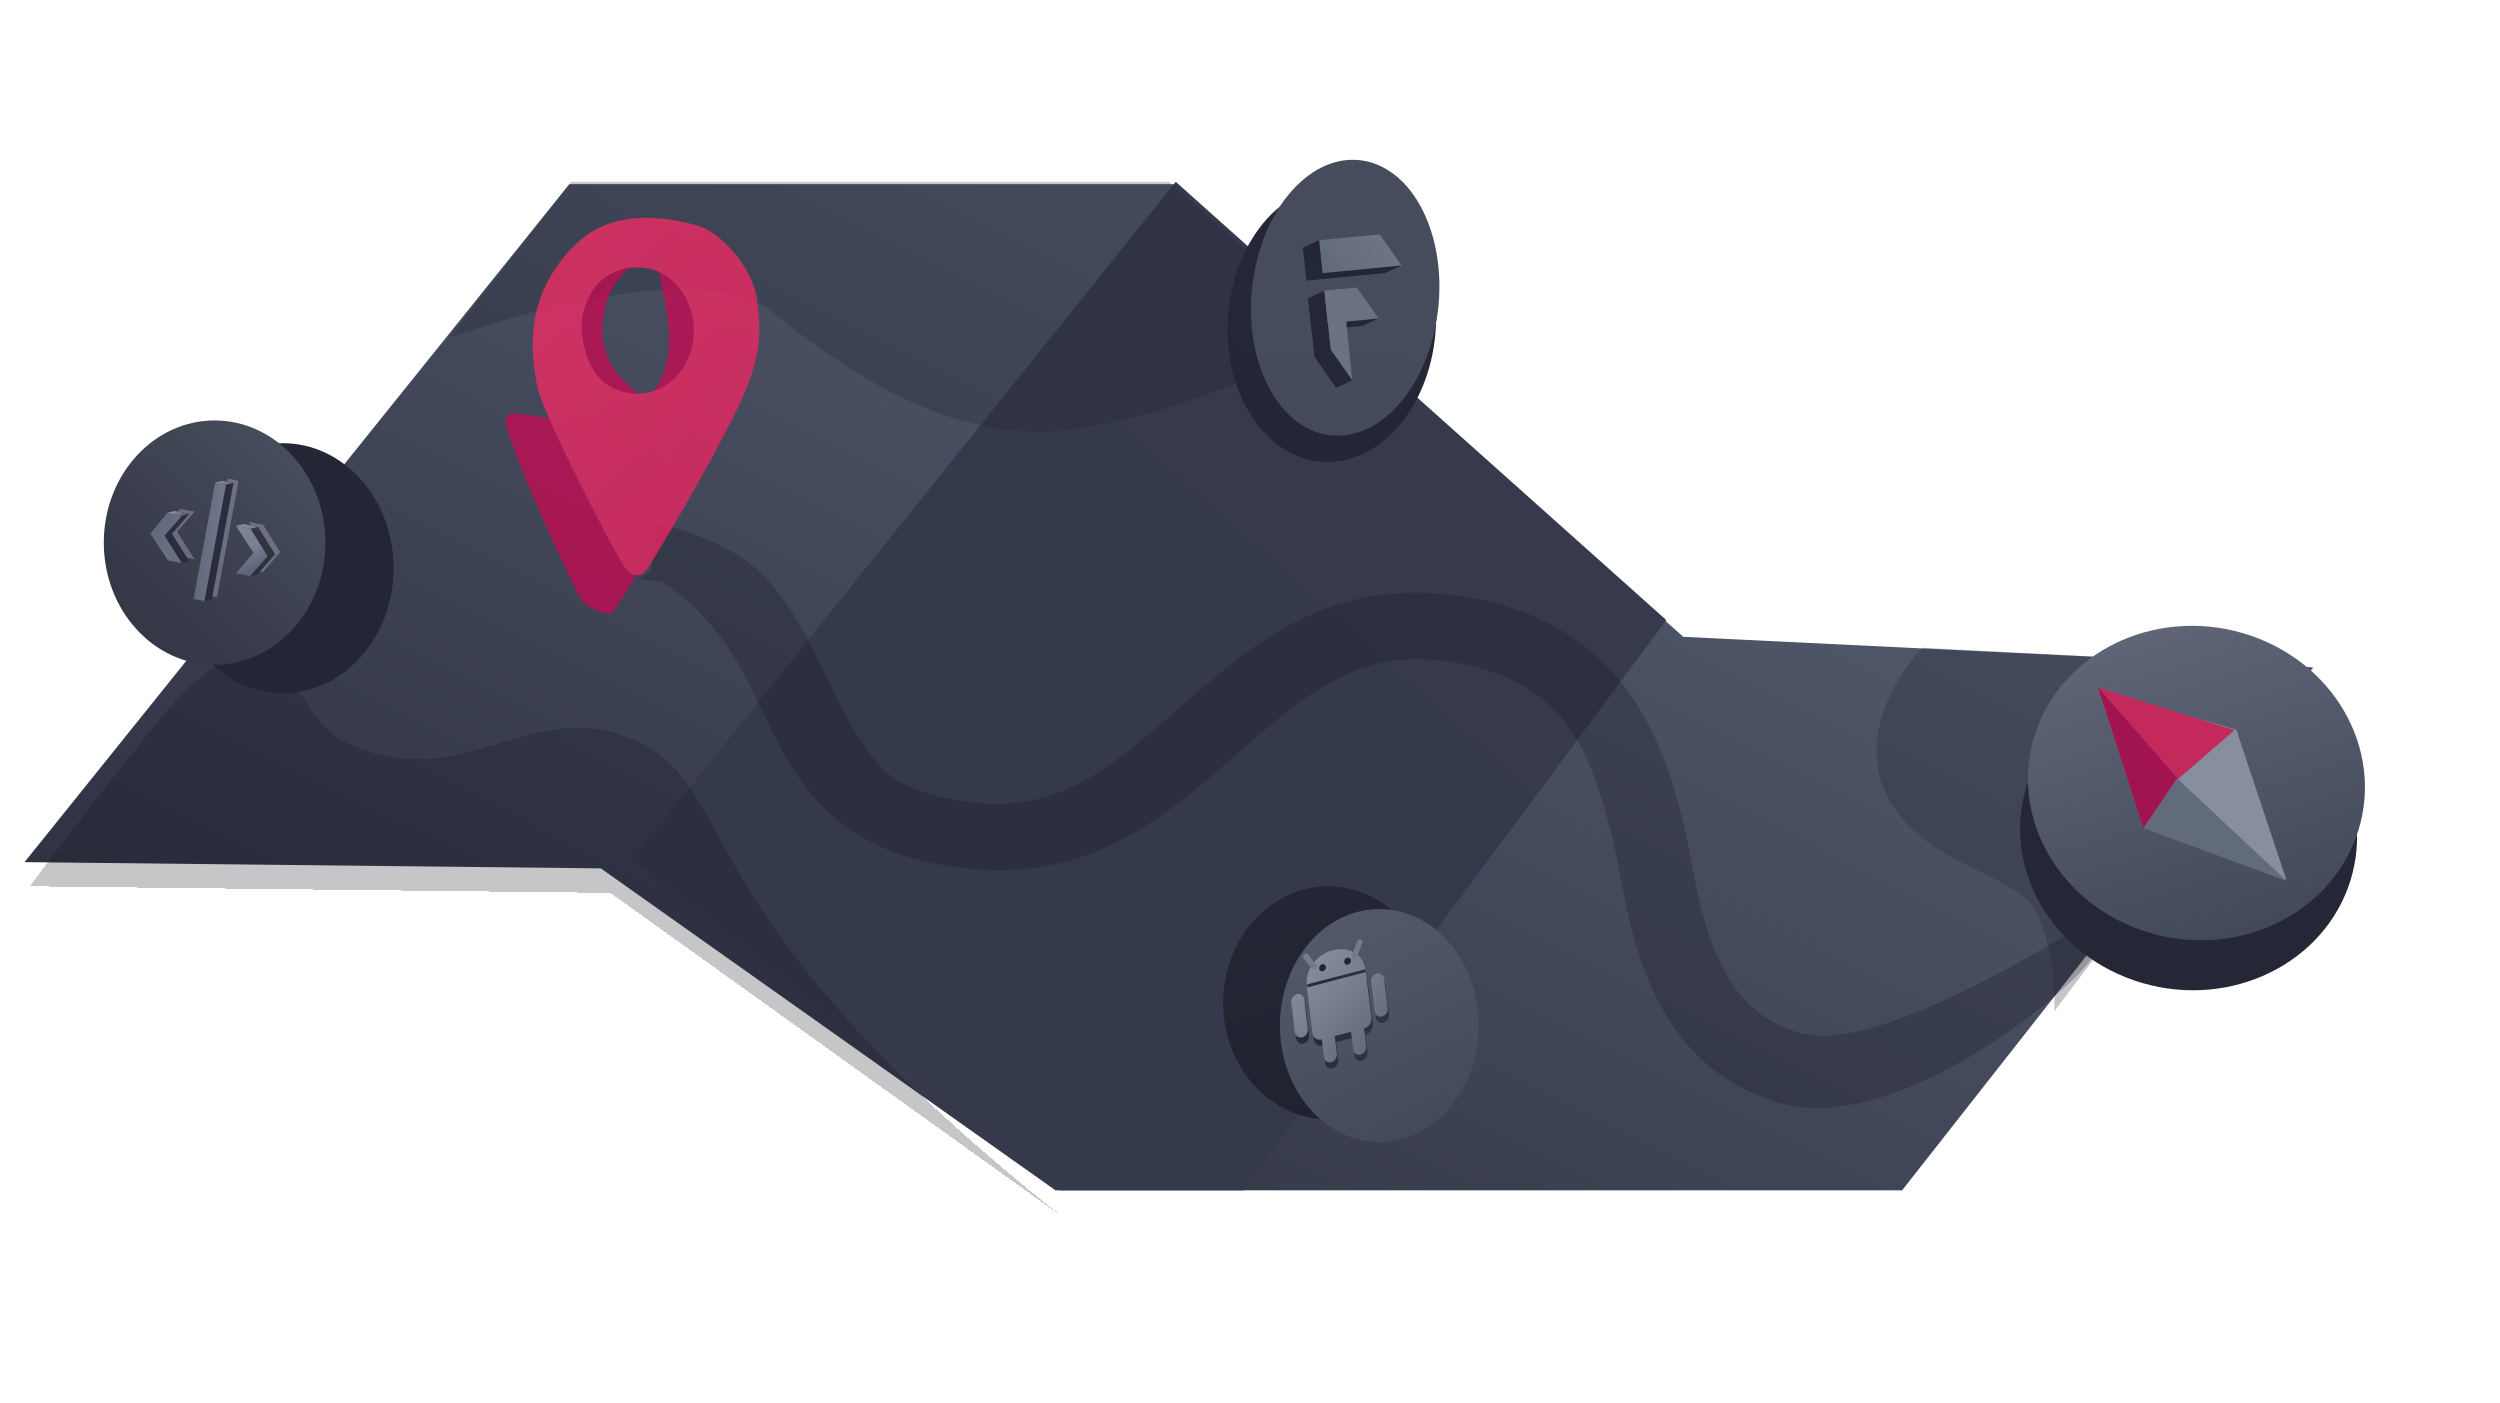 <svg width="440" height="247" viewBox="0 0 440 247" fill="none" xmlns="http://www.w3.org/2000/svg">
<path d="M4.316 151.736L100.211 32.405L206.655 32.406L296.269 112.085L407.064 117.466L334.768 209.5L185.768 209.5L105.745 152.833L4.316 151.736Z" fill="url(#paint0_linear_1231_52926)"/>
<path d="M111.268 151.205L206.935 32L293.268 109.133L218.784 209.5H206.5H186.5L111.268 151.205Z" fill="url(#paint1_linear_1231_52926)"/>
<path d="M135.662 54.793C124.451 45.91 93.793 54.24 79 59.5L100.5 32H205.735L237.268 59.469C227.925 61.612 215.662 70.727 191.137 75.249C168.947 79.34 149.677 65.898 135.662 54.793Z" fill="#1F202E" fill-opacity="0.25"/>
<g filter="url(#filter0_d_1231_52926)">
<ellipse rx="18.358" ry="24.109" transform="matrix(0.977 0.227 -0.161 0.995 234.395 52.955)" fill="url(#paint2_linear_1231_52926)"/>
</g>
<ellipse rx="16.5" ry="24.109" transform="matrix(0.977 0.227 -0.161 0.995 236.754 52.405)" fill="url(#paint3_linear_1231_52926)"/>
<g filter="url(#filter1_d_1231_52926)">
<path d="M27.325 123.511C27.325 123.511 13.394 140.944 5.268 151.985L107.426 153.147L186.768 210C119.437 156.539 130.643 135.133 112.069 126.416C93.495 117.7 81.306 136.876 60.41 126.416C50.33 121.37 49.962 96.199 27.325 123.511Z" fill="#14141F" fill-opacity="0.24" shape-rendering="crispEdges"/>
</g>
<path d="M332.02 139.835C326.926 129.501 334.142 118.306 338.387 114L407.268 117.523L361.541 178C361.734 174.868 361.425 167.079 358.646 160.972C355.174 153.339 338.387 152.752 332.02 139.835Z" fill="#20202F" fill-opacity="0.26"/>
<path fill-rule="evenodd" clip-rule="evenodd" d="M112.268 102.003C112.254 101.998 114.59 100.495 114.6 100.498L115.773 92C116.216 92.127 116.767 92.286 117.389 92.472C124.19 94.505 131.302 97.347 135.797 102.84C139.615 107.506 142.197 112.378 144.337 116.758C144.859 117.827 145.346 118.845 145.813 119.82C147.343 123.02 148.651 125.756 150.274 128.338C152.268 131.508 154.51 135.195 157.642 137.125C160.807 139.075 165.294 140.676 172.126 141.336C187.593 142.828 196.98 133.733 208.506 123.73L208.815 123.462C219.962 113.786 233.238 102.263 254.678 104.617C269.145 106.205 278.684 112.054 285 119.693C291.11 127.083 293.79 135.684 295.552 141.876C296.301 144.507 296.915 147.728 297.513 150.865C297.687 151.782 297.861 152.691 298.036 153.577C298.856 157.728 299.796 161.883 301.215 165.77C304.008 173.415 308.364 179.351 316.74 181.784C332.498 186.363 371.936 158.82 378.268 156.071L367.234 169.872C361.426 176.867 332.739 199.785 313.187 194.104C299.493 190.125 292.815 180.029 289.219 170.185C287.445 165.327 286.352 160.372 285.503 156.071C285.275 154.916 285.068 153.834 284.874 152.818C284.305 149.841 283.845 147.429 283.267 145.4C281.545 139.35 279.437 131.881 275.168 126.718C271.104 121.803 264.672 117.45 253.288 116.2C237.757 114.495 228.344 123.468 216.863 133.432C216.666 133.603 216.468 133.775 216.27 133.947C205.226 143.538 192.053 154.978 170.903 152.936C162.634 152.138 156.16 150.095 150.958 146.89C145.723 143.664 142.194 139.517 139.469 135.182C137.412 131.91 135.679 128.279 134.094 124.96C133.675 124.082 133.267 123.226 132.865 122.405C130.849 118.277 128.785 114.477 125.924 110.981C123.618 108.163 121.275 105.908 119.283 104.315C118.287 103.519 117.425 102.925 116.745 102.519C116.141 102.159 112.332 102.029 112.268 102.003Z" fill="#14141F" fill-opacity="0.26"/>
<g opacity="0.8">
<g filter="url(#filter2_d_1231_52926)">
<path d="M111.45 100.781C112.389 101.947 115.352 103.048 115.646 102.951C115.842 103.048 116.409 103.067 117.114 102.368C117.995 101.493 129.156 82.544 133.562 73.215C137.968 63.886 137.38 59.805 136.793 54.557C136.205 49.31 130.625 42.605 126.219 41.439C121.813 40.273 132.383 57.55 122.103 65.713C111.823 73.876 97.142 64.178 98.023 69.425C98.904 74.673 110.275 99.323 111.45 100.781Z" fill="#C00D53"/>
</g>
<path fill-rule="evenodd" clip-rule="evenodd" d="M112.094 101.175C111.8 101.272 110.978 101.175 110.038 100.009C108.863 98.551 95.352 72.897 94.471 67.649C93.59 62.402 91.9 52.298 101.24 43.074C108.211 36.189 118.261 38.497 122.667 39.663C127.073 40.829 132.653 47.534 133.241 52.782C133.254 52.902 133.268 53.022 133.281 53.141C133.852 58.219 134.314 62.325 130.01 71.439C125.604 80.768 114.443 99.717 113.562 100.592C112.857 101.292 112.289 101.272 112.094 101.175ZM112.338 69.264C117.731 69.264 122.103 64.295 122.103 58.166C122.103 52.038 117.731 47.069 112.338 47.069C106.944 47.069 102.572 52.038 102.572 58.166C102.572 64.295 106.944 69.264 112.338 69.264Z" fill="url(#paint4_linear_1231_52926)"/>
<path d="M103.459 63.049C105.396 68.376 109.674 69.264 112.337 69.264C108.342 66.157 107.277 63.848 106.566 61.718C105.974 59.942 105.691 58.102 106.566 53.727C107.01 51.508 109.525 47.661 111.005 47.069C109.673 47.217 106.123 48.223 104.347 51.064C102.127 54.615 101.683 58.166 103.459 63.049Z" fill="#C00D53"/>
</g>
<path fill-rule="evenodd" clip-rule="evenodd" d="M231.342 62.829L230.26 52.531L233.484 52.166L238.045 66.93L235.153 68.26L231.342 62.829Z" fill="url(#paint5_linear_1231_52926)"/>
<path fill-rule="evenodd" clip-rule="evenodd" d="M230.214 52.474L233.025 51.182L235.953 51.915L242.593 56.063L239.773 57.359L230.844 58.228L230.214 52.474Z" fill="#252736"/>
<path fill-rule="evenodd" clip-rule="evenodd" d="M229.316 43.572L229.916 49.385L243.818 48.032L246.622 46.743L239.978 42.56L232.141 42.273L229.316 43.572Z" fill="url(#paint6_linear_1231_52926)"/>
<path fill-rule="evenodd" clip-rule="evenodd" d="M234.195 61.517L233.113 51.219L236.337 50.854L238.006 66.948L234.195 61.517Z" fill="#6B7284"/>
<path fill-rule="evenodd" clip-rule="evenodd" d="M233.071 51.163L238.81 50.604L242.63 56.047L233.701 56.917L233.071 51.163Z" fill="#6A7183"/>
<path fill-rule="evenodd" clip-rule="evenodd" d="M232.171 42.26L232.772 48.073L246.674 46.72L242.834 41.248L232.171 42.26Z" fill="url(#paint7_linear_1231_52926)"/>
<g filter="url(#filter3_d_1231_52926)">
<ellipse cx="41.768" cy="96" rx="19.5" ry="22" fill="#232634"/>
</g>
<ellipse cx="37.768" cy="95.5" rx="19.5" ry="21.5" fill="url(#paint8_linear_1231_52926)"/>
<ellipse cx="233.768" cy="176.5" rx="18.5" ry="20.5" fill="url(#paint9_linear_1231_52926)"/>
<g filter="url(#filter4_d_1231_52926)">
<ellipse cx="236.768" cy="176.5" rx="17.5" ry="20.5" fill="url(#paint10_linear_1231_52926)"/>
</g>
<path fill-rule="evenodd" clip-rule="evenodd" d="M238.026 182.679L235.159 183.426L235.534 186.535C235.615 187.203 235.169 187.877 234.538 188.041C233.908 188.205 233.331 187.797 233.251 187.129L232.876 184.021L232.82 184.035C232.035 184.24 231.322 183.723 231.22 182.878L230.272 175.018C230.267 174.971 230.264 174.924 230.262 174.877L240.627 172.178C240.636 172.222 240.643 172.269 240.649 172.315L241.597 180.175C241.699 181.02 241.149 181.866 240.365 182.07L240.31 182.085L240.684 185.194C240.765 185.862 240.319 186.536 239.689 186.7C239.058 186.865 238.482 186.456 238.401 185.788L238.026 182.679ZM229.793 176.968C229.713 176.301 229.137 175.892 228.506 176.056C227.876 176.221 227.43 176.895 227.51 177.563L228.136 182.751C228.216 183.419 228.793 183.827 229.423 183.663C230.054 183.499 230.499 182.824 230.419 182.156L229.793 176.968ZM243.839 173.31C243.758 172.642 243.182 172.234 242.552 172.398C241.921 172.562 241.475 173.237 241.556 173.905L242.181 179.093C242.262 179.76 242.838 180.169 243.469 180.004C244.099 179.84 244.545 179.166 244.464 178.498L243.839 173.31ZM234.247 168.506C231.725 169.432 229.975 171.93 230.234 174.352L240.53 171.671C240.207 169.265 237.98 167.803 235.395 168.208L234.247 168.506Z" fill="url(#paint11_linear_1231_52926)"/>
<path d="M232.618 171.247C232.66 171.584 232.429 171.927 232.103 172.013C231.777 172.099 231.479 171.895 231.438 171.558L231.437 171.555C231.396 171.217 231.626 170.874 231.952 170.788C232.278 170.703 232.576 170.906 232.618 171.244L232.618 171.247ZM237.027 170.099C237.069 170.436 236.838 170.779 236.512 170.865C236.186 170.951 235.888 170.747 235.846 170.41L235.846 170.406C235.804 170.069 236.035 169.726 236.361 169.64C236.687 169.554 236.985 169.758 237.027 170.095L237.027 170.099Z" fill="white"/>
<path fill-rule="evenodd" clip-rule="evenodd" d="M237.786 181.592L234.919 182.339L235.294 185.448C235.374 186.116 234.928 186.79 234.298 186.954C233.668 187.119 233.091 186.71 233.011 186.043L232.636 182.933L232.579 182.948C231.795 183.152 231.081 182.636 230.98 181.791L230.032 173.931C230.026 173.884 230.024 173.837 230.022 173.79L240.387 171.09C240.396 171.135 240.403 171.181 240.409 171.228L241.356 179.088C241.458 179.933 240.909 180.779 240.125 180.983L240.069 180.997L240.444 184.107C240.525 184.775 240.079 185.449 239.448 185.613C238.818 185.777 238.242 185.369 238.161 184.701L237.786 181.592ZM229.553 175.881C229.473 175.214 228.896 174.805 228.266 174.969C227.635 175.134 227.189 175.808 227.27 176.476L227.896 181.664C227.976 182.332 228.552 182.74 229.183 182.576C229.813 182.412 230.259 181.737 230.179 181.069L229.553 175.881ZM243.599 172.223C243.518 171.555 242.942 171.147 242.311 171.311C241.681 171.475 241.235 172.15 241.316 172.818L241.941 178.006C242.021 178.673 242.598 179.082 243.228 178.917C243.859 178.753 244.305 178.079 244.224 177.411L243.599 172.223ZM234.007 167.419C231.485 168.345 229.735 170.843 229.994 173.265L240.29 170.584C239.967 168.178 237.739 166.716 235.154 167.121L234.007 167.419Z" fill="url(#paint12_linear_1231_52926)"/>
<path d="M229.802 168.275L231.272 170.171L229.802 168.275ZM239.304 165.8L238.366 168.323L239.304 165.8Z" fill="#72798A"/>
<path fill-rule="evenodd" clip-rule="evenodd" d="M229.538 167.936C229.781 167.767 230.096 167.783 230.241 167.97L231.712 169.866C231.857 170.053 231.778 170.342 231.535 170.51C231.292 170.678 230.978 170.663 230.833 170.475L229.362 168.58C229.217 168.392 229.296 168.104 229.538 167.936ZM239.471 165.349C239.739 165.384 239.88 165.615 239.788 165.864L238.85 168.387C238.757 168.637 238.465 168.81 238.198 168.775C237.931 168.739 237.789 168.508 237.882 168.259L238.82 165.736C238.912 165.486 239.204 165.313 239.471 165.349Z" fill="#737A8B"/>
<path d="M233.347 170.161C233.389 170.498 233.158 170.841 232.832 170.927C232.506 171.013 232.208 170.809 232.166 170.472L232.166 170.469C232.124 170.131 232.355 169.788 232.681 169.702C233.007 169.617 233.305 169.82 233.346 170.158L233.347 170.161ZM237.756 169.013C237.797 169.35 237.567 169.693 237.241 169.779C236.914 169.865 236.616 169.661 236.575 169.324L236.574 169.32C236.533 168.983 236.763 168.64 237.089 168.554C237.415 168.468 237.714 168.672 237.755 169.009L237.756 169.013Z" fill="#212331"/>
<g filter="url(#filter5_f_1231_52926)">
<path d="M31.675 89.547L34.237 90.057L31.163 93.577L34.237 98.418L31.748 97.924L28.675 93.18L31.675 89.547Z" fill="#A3A8BD" fill-opacity="0.44"/>
</g>
<g filter="url(#filter6_f_1231_52926)">
<path d="M46.312 92.359L43.751 91.85L46.825 96.593L43.751 100.212L46.239 100.707L49.313 97.186L46.312 92.359Z" fill="#A3A8BD" fill-opacity="0.44"/>
</g>
<g filter="url(#filter7_f_1231_52926)">
<path d="M40.093 84.236L41.995 84.614L38.19 105.106L36.287 104.728L40.093 84.236Z" fill="#A3A8BD" fill-opacity="0.44"/>
</g>
<path fill-rule="evenodd" clip-rule="evenodd" d="M33.336 90.432L30.774 89.923L27.774 93.556L30.848 98.299L31.505 98.43L29.531 98.627L31.946 99.108L33.335 98.794L33.336 98.794L33.336 98.794L33.336 98.794L33.335 98.794L30.262 93.953L33.336 90.432Z" fill="url(#paint13_linear_1231_52926)"/>
<path fill-rule="evenodd" clip-rule="evenodd" d="M42.851 92.226L45.413 92.735L48.413 97.562L45.339 101.082L42.851 100.587L45.925 96.969L42.851 92.226ZM41.531 100.916L44.019 101.411L45.337 101.083L44.385 100.893L41.531 100.916Z" fill="url(#paint14_linear_1231_52926)"/>
<path fill-rule="evenodd" clip-rule="evenodd" d="M41.095 84.989L39.192 84.611L35.387 105.103L37.29 105.481L41.095 84.989ZM34.068 105.432L36.044 105.234L37.288 105.482L36.044 105.825L34.068 105.432Z" fill="url(#paint15_linear_1231_52926)"/>
<path d="M29.458 90.251L32.019 90.76L28.946 94.28L32.019 99.122L29.531 98.627L26.457 93.884L29.458 90.251Z" fill="url(#paint16_linear_1231_52926)"/>
<path d="M44.094 93.063L41.532 92.554L44.606 97.297L41.532 100.916L44.021 101.411L47.094 97.89L44.094 93.063Z" fill="url(#paint17_linear_1231_52926)"/>
<path d="M37.874 84.94L39.776 85.319L35.971 105.81L34.068 105.432L37.874 84.94Z" fill="url(#paint18_linear_1231_52926)"/>
<path d="M30.776 89.922L29.459 90.251L32.02 90.76L33.338 90.432L30.776 89.922Z" fill="url(#paint19_linear_1231_52926)"/>
<path d="M39.192 84.612L37.874 84.94L39.777 85.319L41.094 84.99L39.192 84.612Z" fill="url(#paint20_linear_1231_52926)"/>
<path d="M42.849 92.226L41.531 92.555L44.093 93.064L45.41 92.736L42.849 92.226Z" fill="url(#paint21_linear_1231_52926)"/>
<g filter="url(#filter8_d_1231_52926)">
<ellipse rx="27.66" ry="29.671" transform="matrix(0.348 -0.937 0.945 0.326 385.188 142.619)" fill="#252736"/>
</g>
<ellipse rx="27.66" ry="29.671" transform="matrix(0.348 -0.937 0.945 0.326 386.576 137.816)" fill="url(#paint22_linear_1231_52926)"/>
<path d="M377.235 145.301L369.768 121.5L393.607 128.452L402.392 154.837L377.235 145.301Z" fill="#878E9F"/>
<path d="M377.253 145.743L369.268 121L393.283 128.507L383.346 137.103L377.253 145.743Z" fill="#C4295C"/>
<path d="M377.253 145.743L369.268 121L383.346 137.103L377.253 145.743Z" fill="#A2144F"/>
<path d="M377.25 145.744L402.479 155.078L383.143 136.981L377.25 145.744Z" fill="#616B7C"/>
<defs>
<filter id="filter0_d_1231_52926" x="212.033" y="28.607" width="44.725" height="56.695" filterUnits="userSpaceOnUse" color-interpolation-filters="sRGB">
<feFlood flood-opacity="0" result="BackgroundImageFix"/>
<feColorMatrix in="SourceAlpha" type="matrix" values="0 0 0 0 0 0 0 0 0 0 0 0 0 0 0 0 0 0 127 0" result="hardAlpha"/>
<feOffset dy="4"/>
<feGaussianBlur stdDeviation="2"/>
<feComposite in2="hardAlpha" operator="out"/>
<feColorMatrix type="matrix" values="0 0 0 0 0 0 0 0 0 0 0 0 0 0 0 0 0 0 0.05 0"/>
<feBlend mode="normal" in2="BackgroundImageFix" result="effect1_dropShadow_1231_52926"/>
<feBlend mode="normal" in="SourceGraphic" in2="effect1_dropShadow_1231_52926" result="shape"/>
</filter>
<filter id="filter1_d_1231_52926" x="1.268" y="111" width="189.5" height="107" filterUnits="userSpaceOnUse" color-interpolation-filters="sRGB">
<feFlood flood-opacity="0" result="BackgroundImageFix"/>
<feColorMatrix in="SourceAlpha" type="matrix" values="0 0 0 0 0 0 0 0 0 0 0 0 0 0 0 0 0 0 127 0" result="hardAlpha"/>
<feOffset dy="4"/>
<feGaussianBlur stdDeviation="2"/>
<feComposite in2="hardAlpha" operator="out"/>
<feColorMatrix type="matrix" values="0 0 0 0 0 0 0 0 0 0 0 0 0 0 0 0 0 0 0.25 0"/>
<feBlend mode="normal" in2="BackgroundImageFix" result="effect1_dropShadow_1231_52926"/>
<feBlend mode="normal" in="SourceGraphic" in2="effect1_dropShadow_1231_52926" result="shape"/>
</filter>
<filter id="filter2_d_1231_52926" x="61.985" y="19.382" width="93.21" height="115.618" filterUnits="userSpaceOnUse" color-interpolation-filters="sRGB">
<feFlood flood-opacity="0" result="BackgroundImageFix"/>
<feColorMatrix in="SourceAlpha" type="matrix" values="0 0 0 0 0 0 0 0 0 0 0 0 0 0 0 0 0 0 127 0" result="hardAlpha"/>
<feOffset dx="-9" dy="5"/>
<feGaussianBlur stdDeviation="13.5"/>
<feComposite in2="hardAlpha" operator="out"/>
<feColorMatrix type="matrix" values="0 0 0 0 0 0 0 0 0 0 0 0 0 0 0 0 0 0 0.14 0"/>
<feBlend mode="normal" in2="BackgroundImageFix" result="effect1_dropShadow_1231_52926"/>
<feBlend mode="normal" in="SourceGraphic" in2="effect1_dropShadow_1231_52926" result="shape"/>
</filter>
<filter id="filter3_d_1231_52926" x="15.268" y="63" width="69" height="74" filterUnits="userSpaceOnUse" color-interpolation-filters="sRGB">
<feFlood flood-opacity="0" result="BackgroundImageFix"/>
<feColorMatrix in="SourceAlpha" type="matrix" values="0 0 0 0 0 0 0 0 0 0 0 0 0 0 0 0 0 0 127 0" result="hardAlpha"/>
<feOffset dx="8" dy="4"/>
<feGaussianBlur stdDeviation="7.5"/>
<feComposite in2="hardAlpha" operator="out"/>
<feColorMatrix type="matrix" values="0 0 0 0 0 0 0 0 0 0 0 0 0 0 0 0 0 0 0.05 0"/>
<feBlend mode="normal" in2="BackgroundImageFix" result="effect1_dropShadow_1231_52926"/>
<feBlend mode="normal" in="SourceGraphic" in2="effect1_dropShadow_1231_52926" result="shape"/>
</filter>
<filter id="filter4_d_1231_52926" x="218.268" y="153" width="49" height="55" filterUnits="userSpaceOnUse" color-interpolation-filters="sRGB">
<feFlood flood-opacity="0" result="BackgroundImageFix"/>
<feColorMatrix in="SourceAlpha" type="matrix" values="0 0 0 0 0 0 0 0 0 0 0 0 0 0 0 0 0 0 127 0" result="hardAlpha"/>
<feOffset dx="6" dy="4"/>
<feGaussianBlur stdDeviation="3.5"/>
<feComposite in2="hardAlpha" operator="out"/>
<feColorMatrix type="matrix" values="0 0 0 0 0 0 0 0 0 0 0 0 0 0 0 0 0 0 0.05 0"/>
<feBlend mode="normal" in2="BackgroundImageFix" result="effect1_dropShadow_1231_52926"/>
<feBlend mode="normal" in="SourceGraphic" in2="effect1_dropShadow_1231_52926" result="shape"/>
</filter>
<filter id="filter5_f_1231_52926" x="16.675" y="77.547" width="29.562" height="32.871" filterUnits="userSpaceOnUse" color-interpolation-filters="sRGB">
<feFlood flood-opacity="0" result="BackgroundImageFix"/>
<feBlend mode="normal" in="SourceGraphic" in2="BackgroundImageFix" result="shape"/>
<feGaussianBlur stdDeviation="6" result="effect1_foregroundBlur_1231_52926"/>
</filter>
<filter id="filter6_f_1231_52926" x="31.751" y="79.85" width="29.562" height="32.857" filterUnits="userSpaceOnUse" color-interpolation-filters="sRGB">
<feFlood flood-opacity="0" result="BackgroundImageFix"/>
<feBlend mode="normal" in="SourceGraphic" in2="BackgroundImageFix" result="shape"/>
<feGaussianBlur stdDeviation="6" result="effect1_foregroundBlur_1231_52926"/>
</filter>
<filter id="filter7_f_1231_52926" x="24.287" y="72.236" width="29.708" height="44.87" filterUnits="userSpaceOnUse" color-interpolation-filters="sRGB">
<feFlood flood-opacity="0" result="BackgroundImageFix"/>
<feBlend mode="normal" in="SourceGraphic" in2="BackgroundImageFix" result="shape"/>
<feGaussianBlur stdDeviation="6" result="effect1_foregroundBlur_1231_52926"/>
</filter>
<filter id="filter8_d_1231_52926" x="330.518" y="93.943" width="109.341" height="105.353" filterUnits="userSpaceOnUse" color-interpolation-filters="sRGB">
<feFlood flood-opacity="0" result="BackgroundImageFix"/>
<feColorMatrix in="SourceAlpha" type="matrix" values="0 0 0 0 0 0 0 0 0 0 0 0 0 0 0 0 0 0 127 0" result="hardAlpha"/>
<feOffset dy="4"/>
<feGaussianBlur stdDeviation="12.5"/>
<feComposite in2="hardAlpha" operator="out"/>
<feColorMatrix type="matrix" values="0 0 0 0 0 0 0 0 0 0 0 0 0 0 0 0 0 0 0.05 0"/>
<feBlend mode="normal" in2="BackgroundImageFix" result="effect1_dropShadow_1231_52926"/>
<feBlend mode="normal" in="SourceGraphic" in2="effect1_dropShadow_1231_52926" result="shape"/>
</filter>
<linearGradient id="paint0_linear_1231_52926" x1="266.268" y1="72" x2="160.5" y2="281" gradientUnits="userSpaceOnUse">
<stop stop-color="#4F5769"/>
<stop offset="1" stop-color="#282A3B"/>
</linearGradient>
<linearGradient id="paint1_linear_1231_52926" x1="493.935" y1="-101.229" x2="201.71" y2="225.501" gradientUnits="userSpaceOnUse">
<stop stop-color="#373B4D"/>
<stop offset="1" stop-color="#35394C"/>
</linearGradient>
<linearGradient id="paint2_linear_1231_52926" x1="18.358" y1="0" x2="18.358" y2="48.218" gradientUnits="userSpaceOnUse">
<stop stop-color="#252736"/>
<stop offset="1" stop-color="#212432"/>
</linearGradient>
<linearGradient id="paint3_linear_1231_52926" x1="30.759" y1="-1.168" x2="44.145" y2="50.345" gradientUnits="userSpaceOnUse">
<stop stop-color="#464C5B"/>
<stop offset="1" stop-color="#3E4453"/>
</linearGradient>
<linearGradient id="paint4_linear_1231_52926" x1="185.58" y1="153.16" x2="84.768" y2="46.5" gradientUnits="userSpaceOnUse">
<stop stop-color="#DA1A5B"/>
<stop offset="1" stop-color="#F02E65"/>
</linearGradient>
<linearGradient id="paint5_linear_1231_52926" x1="235.209" y1="54.624" x2="228.759" y2="59.15" gradientUnits="userSpaceOnUse">
<stop stop-color="#242735"/>
<stop offset="1" stop-color="#252736"/>
</linearGradient>
<linearGradient id="paint6_linear_1231_52926" x1="238.739" y1="40.793" x2="228.787" y2="47.777" gradientUnits="userSpaceOnUse">
<stop stop-color="#222534"/>
<stop offset="1" stop-color="#252736"/>
</linearGradient>
<linearGradient id="paint7_linear_1231_52926" x1="241.594" y1="39.481" x2="231.643" y2="46.465" gradientUnits="userSpaceOnUse">
<stop stop-color="#6D7486"/>
<stop offset="1" stop-color="#61697B"/>
</linearGradient>
<linearGradient id="paint8_linear_1231_52926" x1="80.768" y1="74" x2="37.768" y2="117" gradientUnits="userSpaceOnUse">
<stop stop-color="#535A6A"/>
<stop offset="1" stop-color="#353947"/>
</linearGradient>
<linearGradient id="paint9_linear_1231_52926" x1="218.268" y1="156" x2="233.566" y2="197.075" gradientUnits="userSpaceOnUse">
<stop stop-color="#252736"/>
<stop offset="1" stop-color="#202230"/>
</linearGradient>
<linearGradient id="paint10_linear_1231_52926" x1="230.268" y1="148" x2="270.066" y2="232.499" gradientUnits="userSpaceOnUse">
<stop stop-color="#555C6D"/>
<stop offset="1" stop-color="#343947"/>
</linearGradient>
<linearGradient id="paint11_linear_1231_52926" x1="243.131" y1="173.843" x2="227.383" y2="171.852" gradientUnits="userSpaceOnUse">
<stop stop-color="#2F3342"/>
<stop offset="1" stop-color="#252736"/>
</linearGradient>
<linearGradient id="paint12_linear_1231_52926" x1="230.268" y1="168.5" x2="244.559" y2="182.69" gradientUnits="userSpaceOnUse">
<stop stop-color="#878E9F"/>
<stop offset="1" stop-color="#61687A"/>
</linearGradient>
<linearGradient id="paint13_linear_1231_52926" x1="31.768" y1="80.5" x2="25.812" y2="113.809" gradientUnits="userSpaceOnUse">
<stop stop-color="#2E3141"/>
<stop offset="1" stop-color="#282A3B"/>
</linearGradient>
<linearGradient id="paint14_linear_1231_52926" x1="47.182" y1="91.1" x2="35.871" y2="103.575" gradientUnits="userSpaceOnUse">
<stop stop-color="#353A48"/>
<stop offset="1" stop-color="#232634"/>
</linearGradient>
<linearGradient id="paint15_linear_1231_52926" x1="39.459" y1="84.331" x2="22.971" y2="115.934" gradientUnits="userSpaceOnUse">
<stop stop-color="#2B2E3F"/>
<stop offset="1" stop-color="#282A3B"/>
</linearGradient>
<linearGradient id="paint16_linear_1231_52926" x1="30.808" y1="91.789" x2="26.928" y2="90.208" gradientUnits="userSpaceOnUse">
<stop stop-color="#686F82"/>
<stop offset="1" stop-color="#5C6476"/>
</linearGradient>
<linearGradient id="paint17_linear_1231_52926" x1="48.962" y1="98.159" x2="47.103" y2="94.542" gradientUnits="userSpaceOnUse">
<stop stop-color="#5C6476"/>
<stop offset="1" stop-color="#7B8295"/>
</linearGradient>
<linearGradient id="paint18_linear_1231_52926" x1="47.768" y1="83.5" x2="28.178" y2="83.141" gradientUnits="userSpaceOnUse">
<stop offset="0.23" stop-color="#7B8195"/>
<stop offset="1" stop-color="#4F5769"/>
</linearGradient>
<linearGradient id="paint19_linear_1231_52926" x1="29.827" y1="89.564" x2="32.515" y2="92.891" gradientUnits="userSpaceOnUse">
<stop stop-color="#A3A8BD"/>
<stop offset="1" stop-color="#282A3B"/>
</linearGradient>
<linearGradient id="paint20_linear_1231_52926" x1="36.268" y1="84.5" x2="39.962" y2="87.365" gradientUnits="userSpaceOnUse">
<stop stop-color="#A3A8BD"/>
<stop offset="1" stop-color="#5A6274"/>
</linearGradient>
<linearGradient id="paint21_linear_1231_52926" x1="37.768" y1="92" x2="43.896" y2="96.741" gradientUnits="userSpaceOnUse">
<stop stop-color="#A3A8BD"/>
<stop offset="1" stop-color="#6D7487"/>
</linearGradient>
<linearGradient id="paint22_linear_1231_52926" x1="-3.76" y1="47.272" x2="64.396" y2="-4.089" gradientUnits="userSpaceOnUse">
<stop stop-color="#404756"/>
<stop offset="1" stop-color="#6C7285"/>
</linearGradient>
</defs>
</svg>
